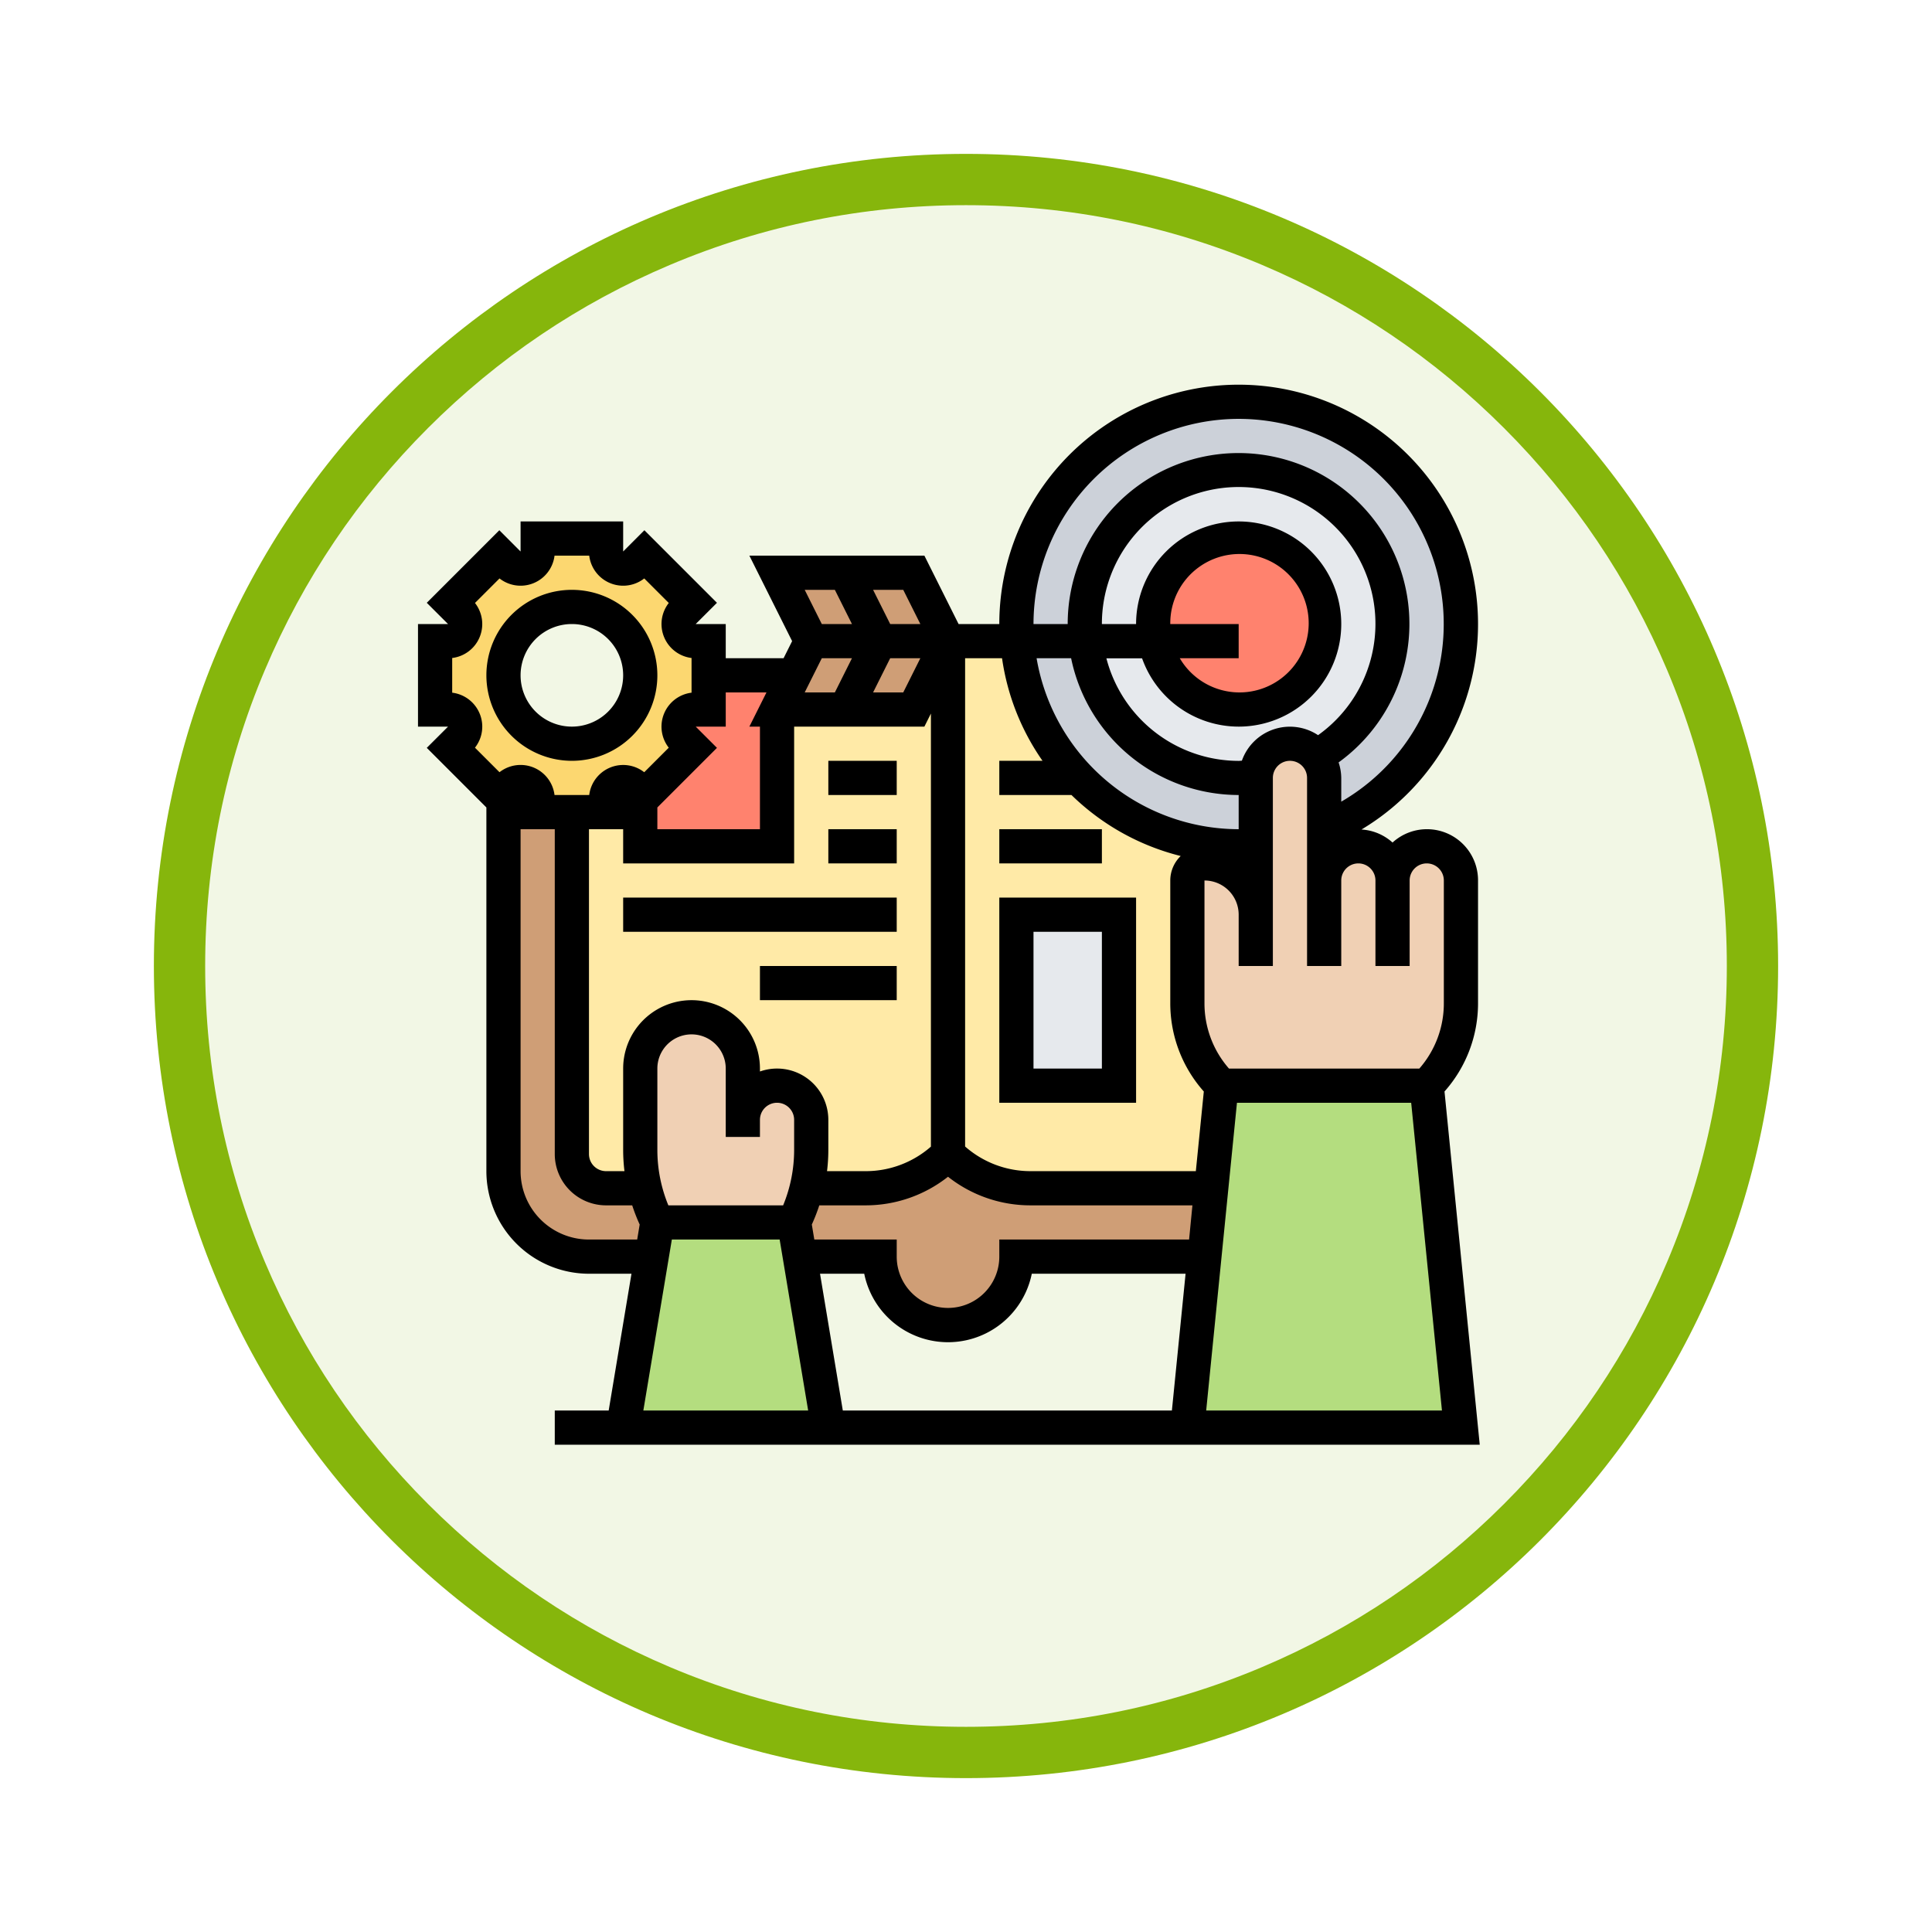 <svg xmlns="http://www.w3.org/2000/svg" xmlns:xlink="http://www.w3.org/1999/xlink" width="113" height="113" viewBox="0 0 113 113">
  <defs>
    <filter id="Trazado_982547" x="0" y="0" width="113" height="113" filterUnits="userSpaceOnUse">
      <feOffset dy="3" input="SourceAlpha"/>
      <feGaussianBlur stdDeviation="3" result="blur"/>
      <feFlood flood-opacity="0.161"/>
      <feComposite operator="in" in2="blur"/>
      <feComposite in="SourceGraphic"/>
    </filter>
  </defs>
  <g id="Grupo_1177682" data-name="Grupo 1177682" transform="translate(-5286.49 -1920.273)">
    <g id="Grupo_1176928" data-name="Grupo 1176928" transform="translate(5295.49 1926.273)">
      <g id="Grupo_1172322" data-name="Grupo 1172322" transform="translate(0 0)">
        <g id="Grupo_1164700" data-name="Grupo 1164700">
          <g id="Grupo_1160931" data-name="Grupo 1160931">
            <g id="Grupo_1160749" data-name="Grupo 1160749">
              <g id="Grupo_1158891" data-name="Grupo 1158891">
                <g id="Grupo_1157406" data-name="Grupo 1157406">
                  <g id="Grupo_1155793" data-name="Grupo 1155793">
                    <g id="Grupo_1154704" data-name="Grupo 1154704">
                      <g id="Grupo_1150790" data-name="Grupo 1150790">
                        <g id="Grupo_1154214" data-name="Grupo 1154214">
                          <g id="Grupo_1152583" data-name="Grupo 1152583">
                            <g id="Grupo_1146973" data-name="Grupo 1146973">
                              <g id="Grupo_1146954" data-name="Grupo 1146954">
                                <g transform="matrix(1, 0, 0, 1, -9, -6)" filter="url(#Trazado_982547)">
                                  <g id="Trazado_982547-2" data-name="Trazado 982547" transform="translate(9 6)" fill="#f2f7e5">
                                    <path d="M 47.5 93.5 C 41.289 93.5 35.265 92.284 29.595 89.886 C 24.118 87.569 19.198 84.252 14.973 80.027 C 10.748 75.802 7.431 70.882 5.114 65.405 C 2.716 59.735 1.5 53.711 1.5 47.5 C 1.5 41.289 2.716 35.265 5.114 29.595 C 7.431 24.118 10.748 19.198 14.973 14.973 C 19.198 10.748 24.118 7.431 29.595 5.114 C 35.265 2.716 41.289 1.5 47.5 1.5 C 53.711 1.5 59.735 2.716 65.405 5.114 C 70.882 7.431 75.802 10.748 80.027 14.973 C 84.252 19.198 87.569 24.118 89.886 29.595 C 92.284 35.265 93.5 41.289 93.5 47.5 C 93.5 53.711 92.284 59.735 89.886 65.405 C 87.569 70.882 84.252 75.802 80.027 80.027 C 75.802 84.252 70.882 87.569 65.405 89.886 C 59.735 92.284 53.711 93.5 47.5 93.5 Z" stroke="none"/>
                                    <path d="M 47.5 3 C 41.491 3 35.664 4.176 30.18 6.496 C 24.881 8.737 20.122 11.946 16.034 16.034 C 11.946 20.121 8.737 24.881 6.496 30.179 C 4.176 35.664 3 41.491 3 47.5 C 3 53.509 4.176 59.336 6.496 64.82 C 8.737 70.119 11.946 74.878 16.034 78.966 C 20.122 83.054 24.881 86.263 30.18 88.504 C 35.664 90.824 41.491 92 47.5 92 C 53.509 92 59.336 90.824 64.821 88.504 C 70.119 86.263 74.878 83.054 78.966 78.966 C 83.054 74.878 86.263 70.119 88.504 64.82 C 90.824 59.336 92 53.509 92 47.5 C 92 41.491 90.824 35.664 88.504 30.179 C 86.263 24.881 83.054 20.121 78.966 16.034 C 74.878 11.946 70.119 8.737 64.821 6.496 C 59.336 4.176 53.509 3 47.5 3 M 47.5 0 C 73.734 0 95 21.266 95 47.5 C 95 73.733 73.734 95 47.5 95 C 21.266 95 7.62939453125e-06 73.733 7.62939453125e-06 47.5 C 7.62939453125e-06 21.266 21.266 0 47.5 0 Z" stroke="none" fill="#86b60c"/>
                                  </g>
                                </g>
                              </g>
                            </g>
                          </g>
                        </g>
                      </g>
                    </g>
                  </g>
                </g>
              </g>
            </g>
          </g>
        </g>
      </g>
    </g>
    <g id="learning_3212167" transform="translate(5309.938 1941.772)">
      <g id="Grupo_1201586" data-name="Grupo 1201586">
        <g id="Grupo_1201572" data-name="Grupo 1201572">
          <path id="Trazado_1045850" data-name="Trazado 1045850" d="M47.4,48,47,52H36a4,4,0,1,1-8,0H23.33L23,50a9.055,9.055,0,0,0,.73-2h3.44A6.835,6.835,0,0,0,32,46a6.835,6.835,0,0,0,4.83,2Z" fill="#cf9e76"/>
        </g>
        <g id="Grupo_1201573" data-name="Grupo 1201573">
          <path id="Trazado_1045851" data-name="Trazado 1045851" d="M8,25.24V26h2V46a2.006,2.006,0,0,0,2,2h2.27A9.055,9.055,0,0,0,15,50l-.33,2H11a5,5,0,0,1-5-5V24.83l.29-.29A1,1,0,0,1,8,25.24Z" fill="#cf9e76"/>
        </g>
        <g id="Grupo_1201574" data-name="Grupo 1201574">
          <path id="Trazado_1045852" data-name="Trazado 1045852" d="M49,28A12.979,12.979,0,0,1,36.05,16H32l-2,4H22v8H14V24.83l-.29-.29a1,1,0,0,0-1.71.7V26H10V46a2.006,2.006,0,0,0,2,2H27.17A6.835,6.835,0,0,0,32,46a6.835,6.835,0,0,0,4.83,2H47.4l.6-6a6.835,6.835,0,0,1-2-4.83V30a1,1,0,0,1,1-1,3,3,0,0,1,3,3V27.96c-.33.03-.66.04-1,.04Z" fill="#ffeaa7"/>
        </g>
        <g id="Grupo_1201575" data-name="Grupo 1201575">
          <circle id="Elipse_12493" data-name="Elipse 12493" cx="13" cy="13" r="13" transform="translate(36 2)" fill="#ccd1d9"/>
        </g>
        <g id="Grupo_1201576" data-name="Grupo 1201576">
          <path id="Trazado_1045853" data-name="Trazado 1045853" d="M40.06,16A8.262,8.262,0,0,1,40,15a9,9,0,1,1,13.57,7.76,1.288,1.288,0,0,0-.16-.17A1.955,1.955,0,0,0,52,22a2.007,2.007,0,0,0-2,1.94A8.262,8.262,0,0,1,49,24,8.993,8.993,0,0,1,40.06,16Z" fill="#e6e9ed"/>
        </g>
        <g id="Grupo_1201577" data-name="Grupo 1201577">
          <path id="Trazado_1045854" data-name="Trazado 1045854" d="M44.1,16a4.712,4.712,0,0,1-.1-1,4.994,4.994,0,1,1,.1,1Z" fill="#ff826e"/>
        </g>
        <g id="Grupo_1201578" data-name="Grupo 1201578">
          <path id="Trazado_1045855" data-name="Trazado 1045855" d="M30,12H22l2,4-1,2-1,2h8l2-4Z" fill="#cf9e76"/>
        </g>
        <g id="Grupo_1201579" data-name="Grupo 1201579">
          <path id="Trazado_1045856" data-name="Trazado 1045856" d="M23,18l-1,2v8H14V24.83l.24.24,2.83-2.83-.53-.53a1,1,0,0,1,.7-1.71H18V18Z" fill="#ff826e"/>
        </g>
        <g id="Grupo_1201580" data-name="Grupo 1201580">
          <path id="Trazado_1045857" data-name="Trazado 1045857" d="M36,32h6V42H36Z" fill="#e6e9ed"/>
        </g>
        <g id="Grupo_1201581" data-name="Grupo 1201581">
          <path id="Trazado_1045858" data-name="Trazado 1045858" d="M60,42l2,20H46l1-10,.4-4,.6-6Z" fill="#b4dd7f"/>
        </g>
        <g id="Grupo_1201582" data-name="Grupo 1201582">
          <path id="Trazado_1045859" data-name="Trazado 1045859" d="M23.33,52,25,62H13l1.67-10L15,50h8Z" fill="#b4dd7f"/>
        </g>
        <g id="Grupo_1201583" data-name="Grupo 1201583">
          <path id="Trazado_1045860" data-name="Trazado 1045860" d="M58,30a2.006,2.006,0,0,1,2-2,2.015,2.015,0,0,1,2,2v7.17A6.835,6.835,0,0,1,60,42H48a6.835,6.835,0,0,1-2-4.83V30a1,1,0,0,1,1-1,3,3,0,0,1,3,3V23.94A2.007,2.007,0,0,1,52,22a1.955,1.955,0,0,1,1.41.59,1.288,1.288,0,0,1,.16.17A1.984,1.984,0,0,1,54,24v6a2.006,2.006,0,0,1,2-2,2.015,2.015,0,0,1,2,2Z" fill="#f0d0b4"/>
        </g>
        <g id="Grupo_1201584" data-name="Grupo 1201584">
          <path id="Trazado_1045861" data-name="Trazado 1045861" d="M20,44a2.015,2.015,0,0,1,2-2,2.006,2.006,0,0,1,2,2v1.76A9.342,9.342,0,0,1,23.73,48,9.055,9.055,0,0,1,23,50H15a9.055,9.055,0,0,1-.73-2A9.342,9.342,0,0,1,14,45.76V41a3,3,0,0,1,6,0Z" fill="#f0d0b4"/>
        </g>
        <g id="Grupo_1201585" data-name="Grupo 1201585">
          <path id="Trazado_1045862" data-name="Trazado 1045862" d="M12,25.24V26H8v-.76a1,1,0,0,0-1.71-.7L6,24.83l-.24.24L2.93,22.24l.53-.53A1,1,0,0,0,2.76,20H2V16h.76a1,1,0,0,0,.7-1.71l-.53-.53,2.83-2.83.53.53A1,1,0,0,0,8,10.76V10h4v.76a1,1,0,0,0,1.71.7l.53-.53,2.83,2.83-.53.53a1,1,0,0,0,.7,1.71H18v4h-.76a1,1,0,0,0-.7,1.71l.53.53-2.83,2.83L14,24.83l-.29-.29A1,1,0,0,0,12,25.24ZM10,22a4,4,0,1,0-4-4A4,4,0,0,0,10,22Z" fill="#fcd770"/>
        </g>
      </g>
      <g id="Grupo_1201587" data-name="Grupo 1201587">
        <path id="Trazado_1045863" data-name="Trazado 1045863" d="M10,23a5,5,0,1,0-5-5A5.006,5.006,0,0,0,10,23Zm0-8a3,3,0,1,1-3,3A3,3,0,0,1,10,15Z"/>
        <path id="Trazado_1045864" data-name="Trazado 1045864" d="M25,23h4v2H25Z"/>
        <path id="Trazado_1045865" data-name="Trazado 1045865" d="M25,27h4v2H25Z"/>
        <path id="Trazado_1045866" data-name="Trazado 1045866" d="M13,31H29v2H13Z"/>
        <path id="Trazado_1045867" data-name="Trazado 1045867" d="M21,35h8v2H21Z"/>
        <path id="Trazado_1045868" data-name="Trazado 1045868" d="M43,43V31H35V43ZM37,33h4v8H37Z"/>
        <path id="Trazado_1045869" data-name="Trazado 1045869" d="M35,27h6v2H35Z"/>
        <path id="Trazado_1045870" data-name="Trazado 1045870" d="M9,61v2H63.1L61.039,42.341A7.761,7.761,0,0,0,63,37.172V30a2.987,2.987,0,0,0-5-2.22,2.973,2.973,0,0,0-1.817-.762A14,14,0,1,0,35,15H32.618l-2-4H20.382l2.5,5-.5,1H19V15H17.242l1.244-1.242L14.242,9.514,13,10.757V9H7v1.758L5.758,9.514,1.514,13.758,2.757,15H1v6H2.758L1.514,22.242,5,25.728V47a6.006,6.006,0,0,0,6,6h2.486l-1.333,8Zm2-34h2v2H23V21h7.618L31,20.236v25.33A5.783,5.783,0,0,1,27.171,47H24.924A10.214,10.214,0,0,0,25,45.764V44a3,3,0,0,0-4-2.829V41a4,4,0,0,0-8,0v4.764A10.214,10.214,0,0,0,13.076,47H12a1,1,0,0,1-1-1ZM24.618,17h1.764l-1,2H23.618ZM46.1,51H35v1a3,3,0,0,1-6,0V51H24.18l-.146-.878A10.461,10.461,0,0,0,24.471,49h2.7A7.771,7.771,0,0,0,32,47.327,7.767,7.767,0,0,0,36.829,49h9.466ZM30.382,17l-1,2H27.618l1-2ZM15.643,49A8.517,8.517,0,0,1,15,45.764V41a2,2,0,0,1,4,0v4h2V44a1,1,0,0,1,2,0v1.764A8.517,8.517,0,0,1,22.357,49ZM27.1,53a5,5,0,0,0,9.8,0h8.995l-.8,8H25.847l-1.333-8Zm20,8,1.8-18h10.19l1.8,18ZM57,30v5h2V30a1,1,0,0,1,2,0v7.172A5.781,5.781,0,0,1,59.567,41H48.433A5.783,5.783,0,0,1,47,37.172V30a2,2,0,0,1,2,2v3h2V24a1,1,0,1,1,2,0V35h2V30a1,1,0,1,1,2,0ZM45,15a4.048,4.048,0,1,1,.556,2H49V15Zm4,6a6,6,0,1,0-6-6H41a8,8,0,1,1,12.644,6.5,2.98,2.98,0,0,0-4.457,1.494c-.063,0-.124.01-.187.01a8.008,8.008,0,0,1-7.737-6H43.35A6,6,0,0,0,49,21Zm0,4v2A12.009,12.009,0,0,1,37.181,17H39.2A10.016,10.016,0,0,0,49,25ZM49,3a12,12,0,0,1,6,22.389V24a2.965,2.965,0,0,0-.155-.907A9.993,9.993,0,1,0,39,15H37A12.013,12.013,0,0,1,49,3ZM35.16,17a13.905,13.905,0,0,0,2.368,6H35v2h4.221a13.984,13.984,0,0,0,6.389,3.568A1.988,1.988,0,0,0,45,30v7.172a7.761,7.761,0,0,0,1.961,5.169L46.495,47H36.829A5.788,5.788,0,0,1,33,45.559V17Zm-4.778-2H28.618l-1-2h1.764Zm-5-2,1,2H24.618l-1-2Zm-8.139,8H19V19h2.382l-1,2H21v6H15V25.728l3.486-3.486ZM4.605,20.234A2,2,0,0,0,3,19.015V16.986a2,2,0,0,0,1.333-3.218l1.435-1.435A2,2,0,0,0,8.986,11h2.029a2,2,0,0,0,3.218,1.333l1.435,1.435A2,2,0,0,0,17,16.986v2.029a2,2,0,0,0-1.333,3.218l-1.435,1.435A2,2,0,0,0,11.015,25H8.985a2,2,0,0,0-3.218-1.333L4.332,22.232a1.992,1.992,0,0,0,.273-2ZM11,51a4,4,0,0,1-4-4V27H9V46a3,3,0,0,0,3,3h1.529a10.461,10.461,0,0,0,.437,1.122L13.82,51Zm4.847,0h6.306L23.82,61H14.18Z"/>
      </g>
    </g>
  </g>
</svg>
